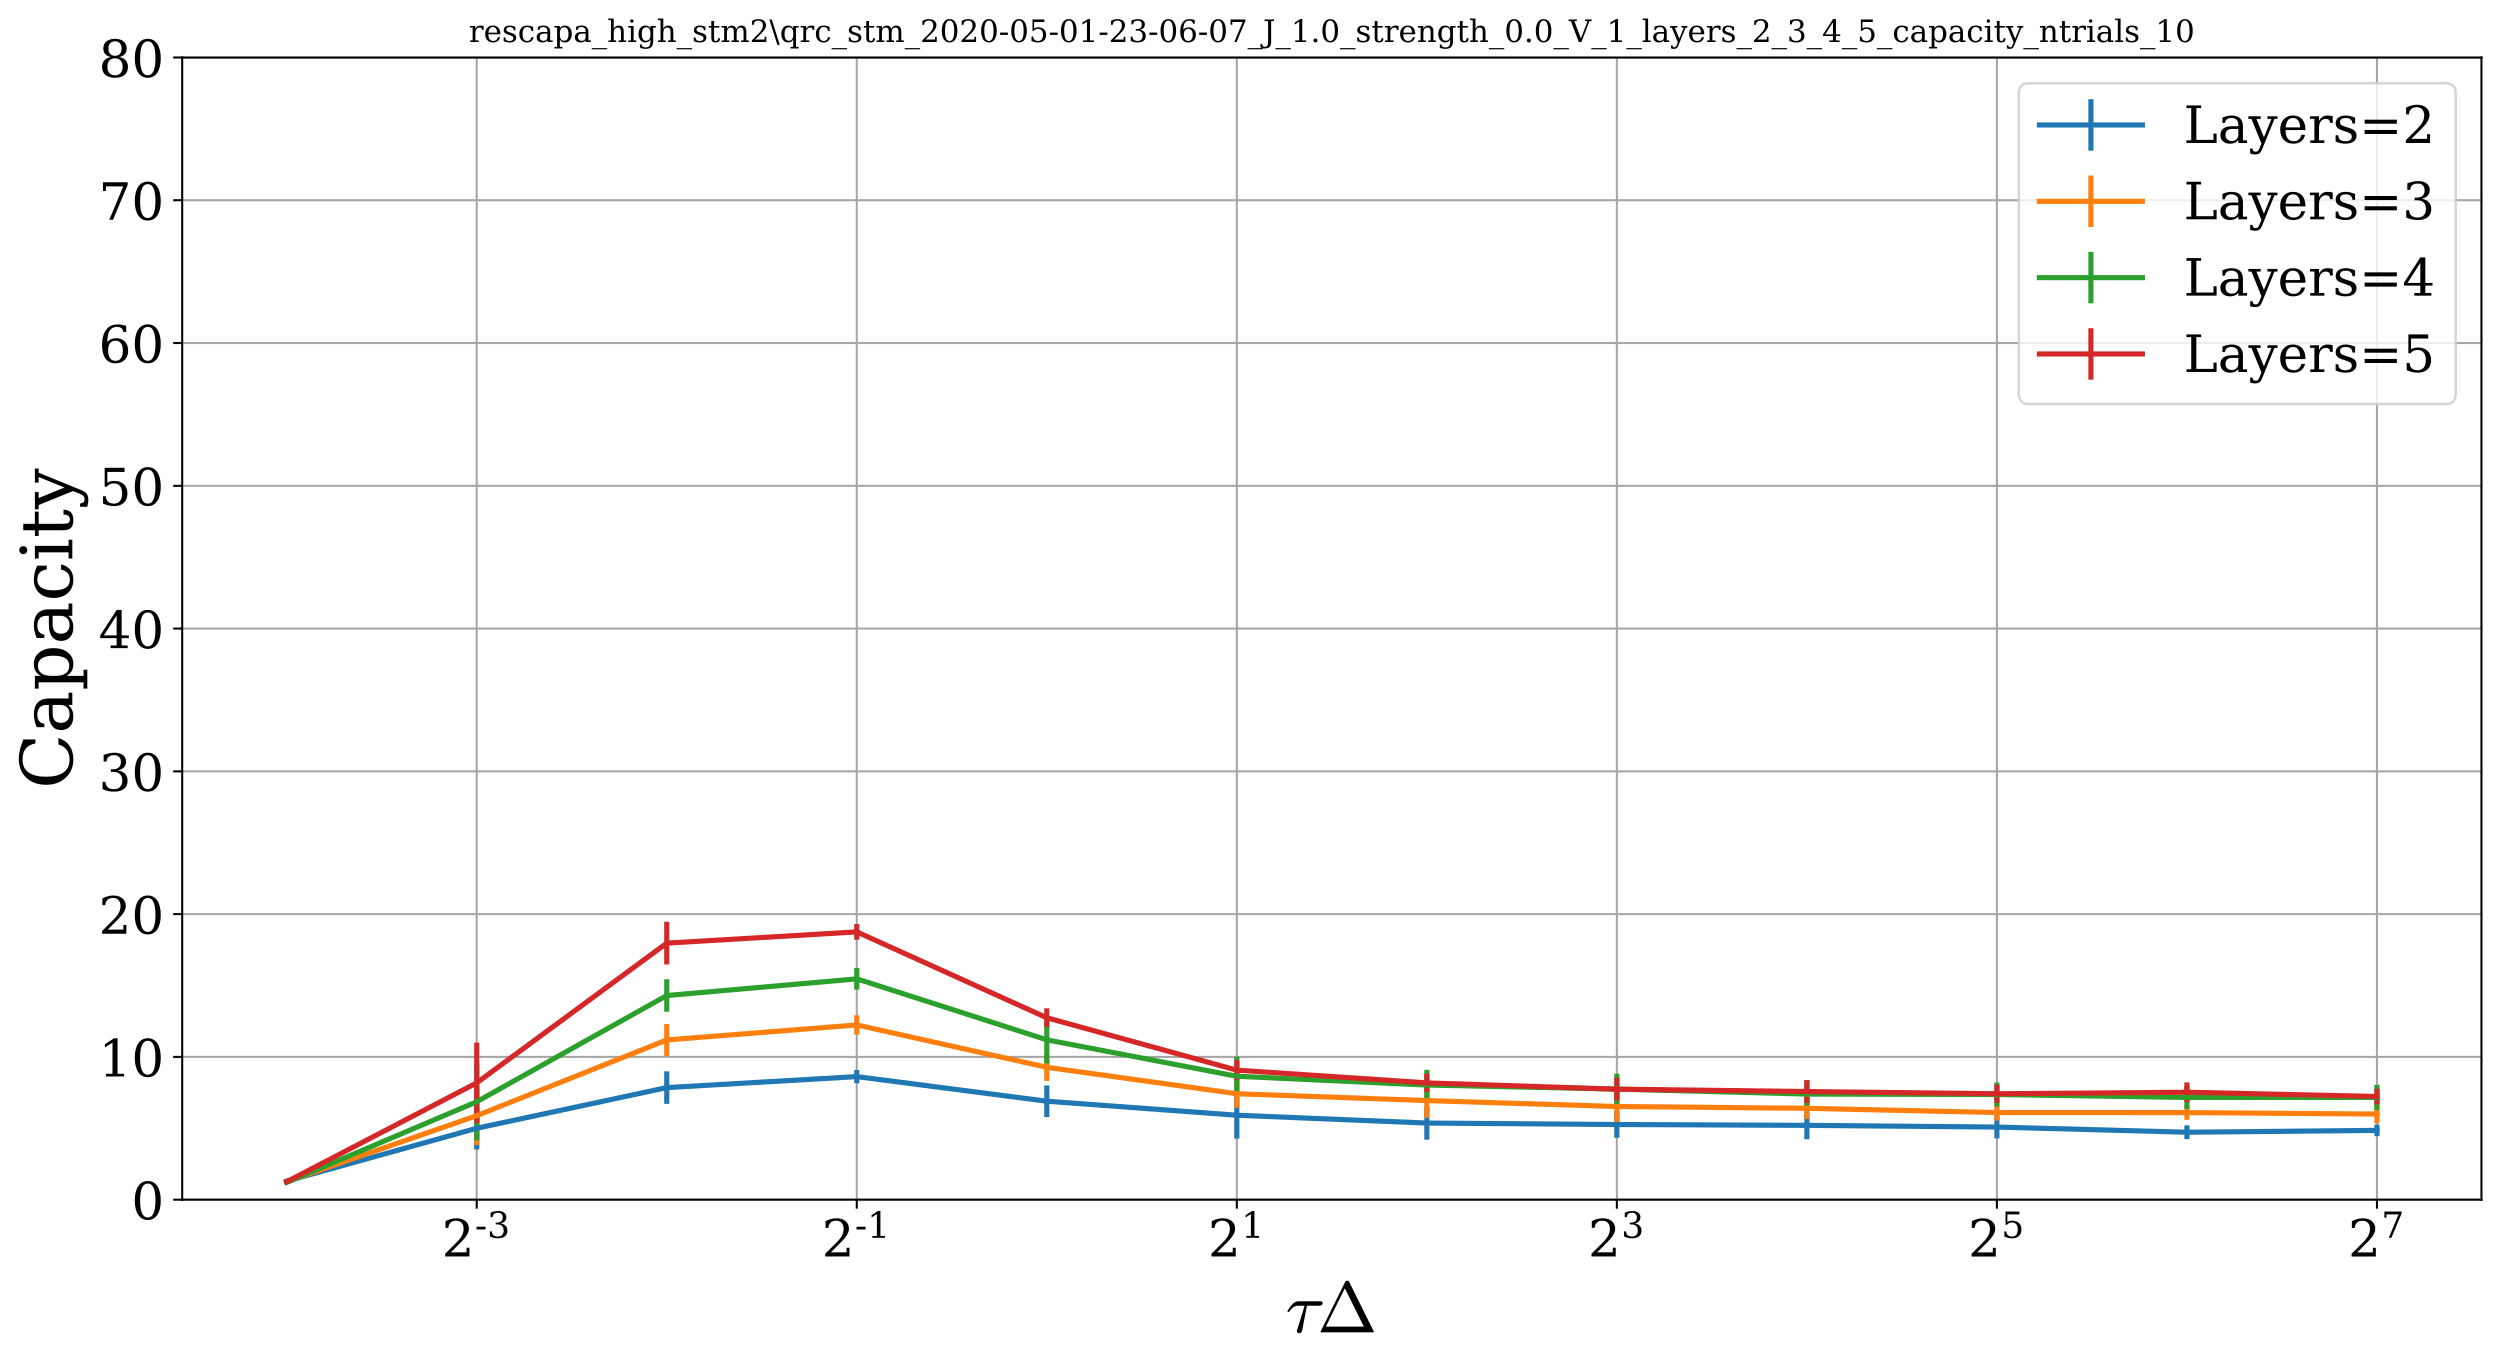 <?xml version="1.0" encoding="utf-8" standalone="no"?>
<!DOCTYPE svg PUBLIC "-//W3C//DTD SVG 1.1//EN"
  "http://www.w3.org/Graphics/SVG/1.1/DTD/svg11.dtd">
<!-- Created with matplotlib (https://matplotlib.org/) -->
<svg height="530.493pt" version="1.1" viewBox="0 0 970.749 530.493" width="970.749pt" xmlns="http://www.w3.org/2000/svg" xmlns:xlink="http://www.w3.org/1999/xlink">
 <defs>
  <style type="text/css">
*{stroke-linecap:butt;stroke-linejoin:round;}
  </style>
 </defs>
 <g id="figure_1">
  <g id="patch_1">
   <path d="M 0 530.493 
L 970.749 530.493 
L 970.749 0 
L 0 0 
z
" style="fill:#ffffff;"/>
  </g>
  <g id="axes_1">
   <g id="patch_2">
    <path d="M 70.749 465.838 
L 963.549 465.838 
L 963.549 22.318 
L 70.749 22.318 
z
" style="fill:#ffffff;"/>
   </g>
   <g id="matplotlib.axis_1">
    <g id="xtick_1">
     <g id="line2d_1">
      <path clip-path="url(#pd65efd754c)" d="M 185.116 465.838 
L 185.116 22.318 
" style="fill:none;stroke:#a6a6a6;stroke-linecap:square;stroke-width:0.8;"/>
     </g>
     <g id="line2d_2">
      <defs>
       <path d="M 0 0 
L 0 3.5 
" id="m26620a36d8" style="stroke:#000000;stroke-width:0.8;"/>
      </defs>
      <g>
       <use style="stroke:#000000;stroke-width:0.8;" x="185.116" xlink:href="#m26620a36d8" y="465.838"/>
      </g>
     </g>
     <g id="text_1">
      <!-- $\mathdefault{2^{-3}}$ -->
      <defs>
       <path d="M 12.797 55.516 
L 7.328 55.516 
L 7.328 68.5 
Q 12.547 71.297 17.844 72.75 
Q 23.141 74.219 28.219 74.219 
Q 39.594 74.219 46.188 68.703 
Q 52.781 63.188 52.781 53.719 
Q 52.781 43.016 37.844 28.125 
Q 36.672 27 36.078 26.422 
L 17.672 8.016 
L 48.094 8.016 
L 48.094 17 
L 53.812 17 
L 53.812 0 
L 6.781 0 
L 6.781 5.328 
L 28.906 27.391 
Q 36.234 34.719 39.359 40.844 
Q 42.484 46.969 42.484 53.719 
Q 42.484 61.078 38.641 65.234 
Q 34.812 69.391 28.078 69.391 
Q 21.094 69.391 17.281 65.922 
Q 13.484 62.453 12.797 55.516 
z
" id="DejaVuSerif-50"/>
       <path d="M 4.391 30.609 
L 29.391 30.609 
L 29.391 23 
L 4.391 23 
z
" id="DejaVuSerif-45"/>
       <path d="M 9.719 69.828 
Q 15.438 71.969 20.672 73.094 
Q 25.922 74.219 30.516 74.219 
Q 41.219 74.219 47.219 69.594 
Q 53.219 64.984 53.219 56.781 
Q 53.219 50.203 49.062 45.781 
Q 44.922 41.359 37.312 39.797 
Q 46.297 38.531 51.25 33.281 
Q 56.203 28.031 56.203 19.672 
Q 56.203 9.469 49.344 4.016 
Q 42.484 -1.422 29.594 -1.422 
Q 23.875 -1.422 18.422 -0.188 
Q 12.984 1.031 7.625 3.516 
L 7.625 17.672 
L 13.094 17.672 
Q 13.578 10.641 17.828 7.031 
Q 22.078 3.422 29.781 3.422 
Q 37.25 3.422 41.578 7.734 
Q 45.906 12.062 45.906 19.578 
Q 45.906 28.172 41.453 32.594 
Q 37.016 37.016 28.422 37.016 
L 23.781 37.016 
L 23.781 42 
L 26.219 42 
Q 34.766 42 39.031 45.531 
Q 43.312 49.078 43.312 56.203 
Q 43.312 62.594 39.797 65.984 
Q 36.281 69.391 29.688 69.391 
Q 23.094 69.391 19.453 66.266 
Q 15.828 63.141 15.188 56.984 
L 9.719 56.984 
z
" id="DejaVuSerif-51"/>
      </defs>
      <g transform="translate(171.516 488.035)scale(0.2 -0.2)">
       <use transform="translate(0 0.713)" xlink:href="#DejaVuSerif-50"/>
       <use transform="translate(64.531 37.047)scale(0.7)" xlink:href="#DejaVuSerif-45"/>
       <use transform="translate(88.184 37.047)scale(0.7)" xlink:href="#DejaVuSerif-51"/>
      </g>
     </g>
    </g>
    <g id="xtick_2">
     <g id="line2d_3">
      <path clip-path="url(#pd65efd754c)" d="M 332.686 465.838 
L 332.686 22.318 
" style="fill:none;stroke:#a6a6a6;stroke-linecap:square;stroke-width:0.8;"/>
     </g>
     <g id="line2d_4">
      <g>
       <use style="stroke:#000000;stroke-width:0.8;" x="332.686" xlink:href="#m26620a36d8" y="465.838"/>
      </g>
     </g>
     <g id="text_2">
      <!-- $\mathdefault{2^{-1}}$ -->
      <defs>
       <path d="M 14.203 0 
L 14.203 5.172 
L 26.906 5.172 
L 26.906 65.828 
L 12.203 56.297 
L 12.203 62.703 
L 29.984 74.219 
L 36.719 74.219 
L 36.719 5.172 
L 49.422 5.172 
L 49.422 0 
z
" id="DejaVuSerif-49"/>
      </defs>
      <g transform="translate(319.086 488.035)scale(0.2 -0.2)">
       <use transform="translate(0 0.713)" xlink:href="#DejaVuSerif-50"/>
       <use transform="translate(64.531 37.047)scale(0.7)" xlink:href="#DejaVuSerif-45"/>
       <use transform="translate(88.184 37.047)scale(0.7)" xlink:href="#DejaVuSerif-49"/>
      </g>
     </g>
    </g>
    <g id="xtick_3">
     <g id="line2d_5">
      <path clip-path="url(#pd65efd754c)" d="M 480.256 465.838 
L 480.256 22.318 
" style="fill:none;stroke:#a6a6a6;stroke-linecap:square;stroke-width:0.8;"/>
     </g>
     <g id="line2d_6">
      <g>
       <use style="stroke:#000000;stroke-width:0.8;" x="480.256" xlink:href="#m26620a36d8" y="465.838"/>
      </g>
     </g>
     <g id="text_3">
      <!-- $\mathdefault{2^{1}}$ -->
      <g transform="translate(469.056 488.035)scale(0.2 -0.2)">
       <use transform="translate(0 0.713)" xlink:href="#DejaVuSerif-50"/>
       <use transform="translate(64.531 37.047)scale(0.7)" xlink:href="#DejaVuSerif-49"/>
      </g>
     </g>
    </g>
    <g id="xtick_4">
     <g id="line2d_7">
      <path clip-path="url(#pd65efd754c)" d="M 627.826 465.838 
L 627.826 22.318 
" style="fill:none;stroke:#a6a6a6;stroke-linecap:square;stroke-width:0.8;"/>
     </g>
     <g id="line2d_8">
      <g>
       <use style="stroke:#000000;stroke-width:0.8;" x="627.826" xlink:href="#m26620a36d8" y="465.838"/>
      </g>
     </g>
     <g id="text_4">
      <!-- $\mathdefault{2^{3}}$ -->
      <g transform="translate(616.626 488.035)scale(0.2 -0.2)">
       <use transform="translate(0 0.713)" xlink:href="#DejaVuSerif-50"/>
       <use transform="translate(64.531 37.047)scale(0.7)" xlink:href="#DejaVuSerif-51"/>
      </g>
     </g>
    </g>
    <g id="xtick_5">
     <g id="line2d_9">
      <path clip-path="url(#pd65efd754c)" d="M 775.397 465.838 
L 775.397 22.318 
" style="fill:none;stroke:#a6a6a6;stroke-linecap:square;stroke-width:0.8;"/>
     </g>
     <g id="line2d_10">
      <g>
       <use style="stroke:#000000;stroke-width:0.8;" x="775.397" xlink:href="#m26620a36d8" y="465.838"/>
      </g>
     </g>
     <g id="text_5">
      <!-- $\mathdefault{2^{5}}$ -->
      <defs>
       <path d="M 50.297 72.906 
L 50.297 64.891 
L 16.891 64.891 
L 16.891 44 
Q 19.438 45.75 22.828 46.625 
Q 26.219 47.516 30.422 47.516 
Q 42.234 47.516 49.062 40.969 
Q 55.906 34.422 55.906 23.094 
Q 55.906 11.531 49 5.047 
Q 42.094 -1.422 29.594 -1.422 
Q 24.562 -1.422 19.281 -0.188 
Q 14.016 1.031 8.5 3.516 
L 8.5 17.672 
L 14.016 17.672 
Q 14.453 10.75 18.422 7.078 
Q 22.406 3.422 29.594 3.422 
Q 37.312 3.422 41.453 8.5 
Q 45.609 13.578 45.609 23.094 
Q 45.609 32.562 41.484 37.609 
Q 37.359 42.672 29.594 42.672 
Q 25.203 42.672 21.844 41.109 
Q 18.5 39.547 15.922 36.281 
L 11.719 36.281 
L 11.719 72.906 
z
" id="DejaVuSerif-53"/>
      </defs>
      <g transform="translate(764.197 488.035)scale(0.2 -0.2)">
       <use transform="translate(0 0.631)" xlink:href="#DejaVuSerif-50"/>
       <use transform="translate(64.531 36.966)scale(0.7)" xlink:href="#DejaVuSerif-53"/>
      </g>
     </g>
    </g>
    <g id="xtick_6">
     <g id="line2d_11">
      <path clip-path="url(#pd65efd754c)" d="M 922.967 465.838 
L 922.967 22.318 
" style="fill:none;stroke:#a6a6a6;stroke-linecap:square;stroke-width:0.8;"/>
     </g>
     <g id="line2d_12">
      <g>
       <use style="stroke:#000000;stroke-width:0.8;" x="922.967" xlink:href="#m26620a36d8" y="465.838"/>
      </g>
     </g>
     <g id="text_6">
      <!-- $\mathdefault{2^{7}}$ -->
      <defs>
       <path d="M 56.391 67.922 
L 27.875 0 
L 20.609 0 
L 47.797 64.891 
L 14.109 64.891 
L 14.109 55.906 
L 8.406 55.906 
L 8.406 72.906 
L 56.391 72.906 
z
" id="DejaVuSerif-55"/>
      </defs>
      <g transform="translate(911.767 488.035)scale(0.2 -0.2)">
       <use transform="translate(0 0.631)" xlink:href="#DejaVuSerif-50"/>
       <use transform="translate(64.531 36.966)scale(0.7)" xlink:href="#DejaVuSerif-55"/>
      </g>
     </g>
    </g>
    <g id="text_7">
     <!-- $\tau\Delta$ -->
     <defs>
      <path d="M 15.578 1.516 
Q 15.578 2.203 15.719 2.594 
L 26.219 36.922 
L 17.188 36.922 
Q 13.531 36.922 10.344 34.625 
Q 7.172 32.328 5.078 28.812 
Q 4.891 28.422 4.5 28.422 
L 3.328 28.422 
Q 2.391 28.422 2.391 29.391 
Q 2.391 29.594 2.594 29.984 
Q 5.859 35.547 9.594 39.328 
Q 13.328 43.109 18.016 43.109 
L 48.688 43.109 
Q 49.75 43.109 50.484 42.375 
Q 51.219 41.656 51.219 40.578 
Q 51.219 39.109 50.172 38.016 
Q 49.125 36.922 47.609 36.922 
L 29.5 36.922 
L 22.797 2.391 
Q 22.406 0.781 21.328 -0.266 
Q 20.266 -1.312 18.609 -1.312 
Q 17.328 -1.312 16.453 -0.5 
Q 15.578 0.297 15.578 1.516 
z
" id="Cmmi10-191"/>
      <path d="M 5.422 0 
Q 4.594 0 4.594 0.781 
Q 4.641 0.875 4.656 0.922 
Q 4.688 0.984 4.688 1.125 
L 39.109 70.516 
Q 39.547 71.578 40.922 71.578 
L 42.281 71.578 
Q 43.656 71.578 44.094 70.516 
L 78.516 1.125 
Q 78.562 1.031 78.578 0.953 
Q 78.609 0.875 78.609 0.781 
Q 78.609 0 77.781 0 
z
M 12.016 8.016 
L 64.703 8.016 
L 38.375 61.078 
z
" id="Cmr10-162"/>
     </defs>
     <g transform="translate(499.229 517.47)scale(0.28 -0.28)">
      <use transform="translate(0 0.422)" xlink:href="#Cmmi10-191"/>
      <use transform="translate(43.701 0.422)" xlink:href="#Cmr10-162"/>
     </g>
    </g>
   </g>
   <g id="matplotlib.axis_2">
    <g id="ytick_1">
     <g id="line2d_13">
      <path clip-path="url(#pd65efd754c)" d="M 70.749 465.838 
L 963.549 465.838 
" style="fill:none;stroke:#a6a6a6;stroke-linecap:square;stroke-width:0.8;"/>
     </g>
     <g id="line2d_14">
      <defs>
       <path d="M 0 0 
L -3.5 0 
" id="m15c4284000" style="stroke:#000000;stroke-width:0.8;"/>
      </defs>
      <g>
       <use style="stroke:#000000;stroke-width:0.8;" x="70.749" xlink:href="#m15c4284000" y="465.838"/>
      </g>
     </g>
     <g id="text_8">
      <!-- 0 -->
      <defs>
       <path d="M 31.781 3.422 
Q 39.266 3.422 42.969 11.625 
Q 46.688 19.828 46.688 36.375 
Q 46.688 52.984 42.969 61.188 
Q 39.266 69.391 31.781 69.391 
Q 24.312 69.391 20.594 61.188 
Q 16.891 52.984 16.891 36.375 
Q 16.891 19.828 20.594 11.625 
Q 24.312 3.422 31.781 3.422 
z
M 31.781 -1.422 
Q 19.922 -1.422 13.25 8.531 
Q 6.594 18.5 6.594 36.375 
Q 6.594 54.297 13.25 64.25 
Q 19.922 74.219 31.781 74.219 
Q 43.703 74.219 50.344 64.25 
Q 56.984 54.297 56.984 36.375 
Q 56.984 18.5 50.344 8.531 
Q 43.703 -1.422 31.781 -1.422 
z
" id="DejaVuSerif-48"/>
      </defs>
      <g transform="translate(51.024 473.437)scale(0.2 -0.2)">
       <use xlink:href="#DejaVuSerif-48"/>
      </g>
     </g>
    </g>
    <g id="ytick_2">
     <g id="line2d_15">
      <path clip-path="url(#pd65efd754c)" d="M 70.749 410.398 
L 963.549 410.398 
" style="fill:none;stroke:#a6a6a6;stroke-linecap:square;stroke-width:0.8;"/>
     </g>
     <g id="line2d_16">
      <g>
       <use style="stroke:#000000;stroke-width:0.8;" x="70.749" xlink:href="#m15c4284000" y="410.398"/>
      </g>
     </g>
     <g id="text_9">
      <!-- 10 -->
      <g transform="translate(38.299 417.997)scale(0.2 -0.2)">
       <use xlink:href="#DejaVuSerif-49"/>
       <use x="63.623" xlink:href="#DejaVuSerif-48"/>
      </g>
     </g>
    </g>
    <g id="ytick_3">
     <g id="line2d_17">
      <path clip-path="url(#pd65efd754c)" d="M 70.749 354.958 
L 963.549 354.958 
" style="fill:none;stroke:#a6a6a6;stroke-linecap:square;stroke-width:0.8;"/>
     </g>
     <g id="line2d_18">
      <g>
       <use style="stroke:#000000;stroke-width:0.8;" x="70.749" xlink:href="#m15c4284000" y="354.958"/>
      </g>
     </g>
     <g id="text_10">
      <!-- 20 -->
      <g transform="translate(38.299 362.557)scale(0.2 -0.2)">
       <use xlink:href="#DejaVuSerif-50"/>
       <use x="63.623" xlink:href="#DejaVuSerif-48"/>
      </g>
     </g>
    </g>
    <g id="ytick_4">
     <g id="line2d_19">
      <path clip-path="url(#pd65efd754c)" d="M 70.749 299.518 
L 963.549 299.518 
" style="fill:none;stroke:#a6a6a6;stroke-linecap:square;stroke-width:0.8;"/>
     </g>
     <g id="line2d_20">
      <g>
       <use style="stroke:#000000;stroke-width:0.8;" x="70.749" xlink:href="#m15c4284000" y="299.518"/>
      </g>
     </g>
     <g id="text_11">
      <!-- 30 -->
      <g transform="translate(38.299 307.117)scale(0.2 -0.2)">
       <use xlink:href="#DejaVuSerif-51"/>
       <use x="63.623" xlink:href="#DejaVuSerif-48"/>
      </g>
     </g>
    </g>
    <g id="ytick_5">
     <g id="line2d_21">
      <path clip-path="url(#pd65efd754c)" d="M 70.749 244.078 
L 963.549 244.078 
" style="fill:none;stroke:#a6a6a6;stroke-linecap:square;stroke-width:0.8;"/>
     </g>
     <g id="line2d_22">
      <g>
       <use style="stroke:#000000;stroke-width:0.8;" x="70.749" xlink:href="#m15c4284000" y="244.078"/>
      </g>
     </g>
     <g id="text_12">
      <!-- 40 -->
      <defs>
       <path d="M 34.906 24.703 
L 34.906 63.484 
L 10.016 24.703 
z
M 56.391 0 
L 23.188 0 
L 23.188 5.172 
L 34.906 5.172 
L 34.906 19.484 
L 3.078 19.484 
L 3.078 24.812 
L 35.016 74.219 
L 44.672 74.219 
L 44.672 24.703 
L 58.594 24.703 
L 58.594 19.484 
L 44.672 19.484 
L 44.672 5.172 
L 56.391 5.172 
z
" id="DejaVuSerif-52"/>
      </defs>
      <g transform="translate(38.299 251.677)scale(0.2 -0.2)">
       <use xlink:href="#DejaVuSerif-52"/>
       <use x="63.623" xlink:href="#DejaVuSerif-48"/>
      </g>
     </g>
    </g>
    <g id="ytick_6">
     <g id="line2d_23">
      <path clip-path="url(#pd65efd754c)" d="M 70.749 188.638 
L 963.549 188.638 
" style="fill:none;stroke:#a6a6a6;stroke-linecap:square;stroke-width:0.8;"/>
     </g>
     <g id="line2d_24">
      <g>
       <use style="stroke:#000000;stroke-width:0.8;" x="70.749" xlink:href="#m15c4284000" y="188.638"/>
      </g>
     </g>
     <g id="text_13">
      <!-- 50 -->
      <g transform="translate(38.299 196.237)scale(0.2 -0.2)">
       <use xlink:href="#DejaVuSerif-53"/>
       <use x="63.623" xlink:href="#DejaVuSerif-48"/>
      </g>
     </g>
    </g>
    <g id="ytick_7">
     <g id="line2d_25">
      <path clip-path="url(#pd65efd754c)" d="M 70.749 133.198 
L 963.549 133.198 
" style="fill:none;stroke:#a6a6a6;stroke-linecap:square;stroke-width:0.8;"/>
     </g>
     <g id="line2d_26">
      <g>
       <use style="stroke:#000000;stroke-width:0.8;" x="70.749" xlink:href="#m15c4284000" y="133.198"/>
      </g>
     </g>
     <g id="text_14">
      <!-- 60 -->
      <defs>
       <path d="M 32.719 3.422 
Q 39.594 3.422 43.297 8.469 
Q 47.016 13.531 47.016 23 
Q 47.016 32.469 43.297 37.516 
Q 39.594 42.578 32.719 42.578 
Q 25.734 42.578 22.062 37.688 
Q 18.406 32.812 18.406 23.578 
Q 18.406 13.875 22.109 8.641 
Q 25.828 3.422 32.719 3.422 
z
M 16.797 40.141 
Q 20.125 43.797 24.312 45.594 
Q 28.516 47.406 33.797 47.406 
Q 44.672 47.406 51 40.859 
Q 57.328 34.328 57.328 23 
Q 57.328 11.922 50.516 5.25 
Q 43.703 -1.422 32.328 -1.422 
Q 19.969 -1.422 13.328 7.781 
Q 6.688 17 6.688 34.078 
Q 6.688 53.219 14.547 63.719 
Q 22.406 74.219 36.719 74.219 
Q 40.578 74.219 44.828 73.484 
Q 49.078 72.75 53.516 71.297 
L 53.516 59.281 
L 48 59.281 
Q 47.406 64.203 44.234 66.797 
Q 41.062 69.391 35.688 69.391 
Q 26.219 69.391 21.578 62.203 
Q 16.938 55.031 16.797 40.141 
z
" id="DejaVuSerif-54"/>
      </defs>
      <g transform="translate(38.299 140.797)scale(0.2 -0.2)">
       <use xlink:href="#DejaVuSerif-54"/>
       <use x="63.623" xlink:href="#DejaVuSerif-48"/>
      </g>
     </g>
    </g>
    <g id="ytick_8">
     <g id="line2d_27">
      <path clip-path="url(#pd65efd754c)" d="M 70.749 77.758 
L 963.549 77.758 
" style="fill:none;stroke:#a6a6a6;stroke-linecap:square;stroke-width:0.8;"/>
     </g>
     <g id="line2d_28">
      <g>
       <use style="stroke:#000000;stroke-width:0.8;" x="70.749" xlink:href="#m15c4284000" y="77.758"/>
      </g>
     </g>
     <g id="text_15">
      <!-- 70 -->
      <g transform="translate(38.299 85.357)scale(0.2 -0.2)">
       <use xlink:href="#DejaVuSerif-55"/>
       <use x="63.623" xlink:href="#DejaVuSerif-48"/>
      </g>
     </g>
    </g>
    <g id="ytick_9">
     <g id="line2d_29">
      <path clip-path="url(#pd65efd754c)" d="M 70.749 22.318 
L 963.549 22.318 
" style="fill:none;stroke:#a6a6a6;stroke-linecap:square;stroke-width:0.8;"/>
     </g>
     <g id="line2d_30">
      <g>
       <use style="stroke:#000000;stroke-width:0.8;" x="70.749" xlink:href="#m15c4284000" y="22.318"/>
      </g>
     </g>
     <g id="text_16">
      <!-- 80 -->
      <defs>
       <path d="M 46.578 19.922 
Q 46.578 27.734 42.688 32.047 
Q 38.812 36.375 31.781 36.375 
Q 24.75 36.375 20.875 32.047 
Q 17 27.734 17 19.922 
Q 17 12.062 20.875 7.734 
Q 24.75 3.422 31.781 3.422 
Q 38.812 3.422 42.688 7.734 
Q 46.578 12.062 46.578 19.922 
z
M 44.578 55.328 
Q 44.578 61.969 41.203 65.672 
Q 37.844 69.391 31.781 69.391 
Q 25.781 69.391 22.391 65.672 
Q 19 61.969 19 55.328 
Q 19 48.641 22.391 44.922 
Q 25.781 41.219 31.781 41.219 
Q 37.844 41.219 41.203 44.922 
Q 44.578 48.641 44.578 55.328 
z
M 39.312 38.812 
Q 47.609 37.703 52.25 32.688 
Q 56.891 27.688 56.891 19.922 
Q 56.891 9.672 50.391 4.125 
Q 43.891 -1.422 31.781 -1.422 
Q 19.734 -1.422 13.203 4.125 
Q 6.688 9.672 6.688 19.922 
Q 6.688 27.688 11.328 32.688 
Q 15.969 37.703 24.312 38.812 
Q 16.938 40.141 13 44.406 
Q 9.078 48.688 9.078 55.328 
Q 9.078 64.109 15.125 69.156 
Q 21.188 74.219 31.781 74.219 
Q 42.391 74.219 48.438 69.156 
Q 54.5 64.109 54.5 55.328 
Q 54.5 48.688 50.562 44.406 
Q 46.625 40.141 39.312 38.812 
z
" id="DejaVuSerif-56"/>
      </defs>
      <g transform="translate(38.299 29.917)scale(0.2 -0.2)">
       <use xlink:href="#DejaVuSerif-56"/>
       <use x="63.623" xlink:href="#DejaVuSerif-48"/>
      </g>
     </g>
    </g>
    <g id="text_17">
     <!-- Capacity -->
     <defs>
      <path d="M 70.516 19.281 
Q 67.281 9.078 59.688 3.828 
Q 52.094 -1.422 40.484 -1.422 
Q 33.344 -1.422 27.234 1.016 
Q 21.141 3.469 16.406 8.203 
Q 10.938 13.672 8.266 20.625 
Q 5.609 27.594 5.609 36.375 
Q 5.609 53.375 15.422 63.797 
Q 25.25 74.219 41.312 74.219 
Q 47.266 74.219 54 72.656 
Q 60.75 71.094 68.5 67.922 
L 68.5 51.125 
L 62.984 51.125 
Q 61.188 60.297 55.734 64.641 
Q 50.297 69 40.484 69 
Q 28.812 69 22.797 60.719 
Q 16.797 52.438 16.797 36.375 
Q 16.797 20.359 22.797 12.078 
Q 28.812 3.812 40.484 3.812 
Q 48.641 3.812 53.906 7.688 
Q 59.188 11.578 61.531 19.281 
z
" id="DejaVuSerif-67"/>
      <path d="M 39.797 16.312 
L 39.797 27.297 
L 28.219 27.297 
Q 21.531 27.297 18.25 24.406 
Q 14.984 21.531 14.984 15.578 
Q 14.984 10.156 18.297 6.984 
Q 21.625 3.812 27.297 3.812 
Q 32.906 3.812 36.344 7.281 
Q 39.797 10.75 39.797 16.312 
z
M 48.781 32.422 
L 48.781 5.172 
L 56.781 5.172 
L 56.781 0 
L 39.797 0 
L 39.797 5.609 
Q 36.812 2 32.906 0.281 
Q 29 -1.422 23.781 -1.422 
Q 15.141 -1.422 10.062 3.172 
Q 4.984 7.766 4.984 15.578 
Q 4.984 23.641 10.797 28.078 
Q 16.609 32.516 27.203 32.516 
L 39.797 32.516 
L 39.797 36.078 
Q 39.797 42 36.203 45.234 
Q 32.625 48.484 26.125 48.484 
Q 20.75 48.484 17.578 46.047 
Q 14.406 43.609 13.625 38.812 
L 8.984 38.812 
L 8.984 49.312 
Q 13.672 51.312 18.094 52.312 
Q 22.516 53.328 26.703 53.328 
Q 37.5 53.328 43.141 47.969 
Q 48.781 42.625 48.781 32.422 
z
" id="DejaVuSerif-97"/>
      <path d="M 20.516 28.516 
L 20.516 23.391 
Q 20.516 14.016 24.094 9.109 
Q 27.688 4.203 34.516 4.203 
Q 41.406 4.203 44.938 9.719 
Q 48.484 15.234 48.484 25.984 
Q 48.484 36.766 44.938 42.234 
Q 41.406 47.703 34.516 47.703 
Q 27.688 47.703 24.094 42.766 
Q 20.516 37.844 20.516 28.516 
z
M 11.531 46.688 
L 2.875 46.688 
L 2.875 51.906 
L 20.516 51.906 
L 20.516 43.797 
Q 23.141 48.688 27.219 51 
Q 31.297 53.328 37.312 53.328 
Q 46.875 53.328 52.922 45.75 
Q 58.984 38.188 58.984 25.984 
Q 58.984 13.766 52.922 6.172 
Q 46.875 -1.422 37.312 -1.422 
Q 31.297 -1.422 27.219 0.891 
Q 23.141 3.219 20.516 8.109 
L 20.516 -15.578 
L 29 -15.578 
L 29 -20.797 
L 2.875 -20.797 
L 2.875 -15.578 
L 11.531 -15.578 
z
" id="DejaVuSerif-112"/>
      <path d="M 51.422 15.578 
Q 49.516 7.281 44.094 2.922 
Q 38.672 -1.422 30.078 -1.422 
Q 18.75 -1.422 11.859 6.078 
Q 4.984 13.578 4.984 25.984 
Q 4.984 38.422 11.859 45.875 
Q 18.75 53.328 30.078 53.328 
Q 35.016 53.328 39.891 52.172 
Q 44.781 51.031 49.703 48.688 
L 49.703 35.406 
L 44.484 35.406 
Q 43.453 42.234 40.016 45.359 
Q 36.578 48.484 30.172 48.484 
Q 22.906 48.484 19.188 42.844 
Q 15.484 37.203 15.484 25.984 
Q 15.484 14.75 19.172 9.078 
Q 22.859 3.422 30.172 3.422 
Q 35.984 3.422 39.453 6.438 
Q 42.922 9.469 44.188 15.578 
z
" id="DejaVuSerif-99"/>
      <path d="M 9.719 68.016 
Q 9.719 70.266 11.344 71.922 
Q 12.984 73.578 15.281 73.578 
Q 17.531 73.578 19.156 71.922 
Q 20.797 70.266 20.797 68.016 
Q 20.797 65.719 19.188 64.109 
Q 17.578 62.5 15.281 62.5 
Q 12.984 62.5 11.344 64.109 
Q 9.719 65.719 9.719 68.016 
z
M 21.188 5.172 
L 29.688 5.172 
L 29.688 0 
L 3.609 0 
L 3.609 5.172 
L 12.203 5.172 
L 12.203 46.688 
L 3.609 46.688 
L 3.609 51.906 
L 21.188 51.906 
z
" id="DejaVuSerif-105"/>
      <path d="M 10.797 46.688 
L 2.875 46.688 
L 2.875 51.906 
L 10.797 51.906 
L 10.797 68.016 
L 19.828 68.016 
L 19.828 51.906 
L 36.719 51.906 
L 36.719 46.688 
L 19.828 46.688 
L 19.828 13.719 
Q 19.828 7.125 21.094 5.266 
Q 22.359 3.422 25.781 3.422 
Q 29.297 3.422 30.906 5.484 
Q 32.516 7.562 32.625 12.203 
L 39.406 12.203 
Q 39.016 5.125 35.547 1.844 
Q 32.078 -1.422 25 -1.422 
Q 17.234 -1.422 14.016 2.016 
Q 10.797 5.469 10.797 13.719 
z
" id="DejaVuSerif-116"/>
      <path d="M 21.578 -9.516 
L 25 -0.875 
L 5.609 46.688 
L -0.297 46.688 
L -0.297 51.906 
L 23.578 51.906 
L 23.578 46.688 
L 15.281 46.688 
L 29.891 10.984 
L 44.484 46.688 
L 36.719 46.688 
L 36.719 51.906 
L 56.203 51.906 
L 56.203 46.688 
L 50.391 46.688 
L 26.609 -11.719 
Q 24.172 -17.781 21.188 -20 
Q 18.219 -22.219 12.797 -22.219 
Q 10.5 -22.219 8.078 -21.828 
Q 5.672 -21.438 3.219 -20.703 
L 3.219 -10.797 
L 7.812 -10.797 
Q 8.109 -14.109 9.5 -15.547 
Q 10.891 -17 13.812 -17 
Q 16.5 -17 18.141 -15.5 
Q 19.781 -14.016 21.578 -9.516 
z
" id="DejaVuSerif-121"/>
     </defs>
     <g transform="translate(28.078 306.302)rotate(-90)scale(0.28 -0.28)">
      <use xlink:href="#DejaVuSerif-67"/>
      <use x="76.514" xlink:href="#DejaVuSerif-97"/>
      <use x="136.133" xlink:href="#DejaVuSerif-112"/>
      <use x="200.146" xlink:href="#DejaVuSerif-97"/>
      <use x="259.766" xlink:href="#DejaVuSerif-99"/>
      <use x="315.771" xlink:href="#DejaVuSerif-105"/>
      <use x="347.754" xlink:href="#DejaVuSerif-116"/>
      <use x="387.939" xlink:href="#DejaVuSerif-121"/>
     </g>
    </g>
   </g>
   <g id="LineCollection_1">
    <path clip-path="url(#pd65efd754c)" d="M 111.331 459.474 
L 111.331 457.746 
" style="fill:none;stroke:#1f77b4;stroke-width:2;"/>
    <path clip-path="url(#pd65efd754c)" d="M 185.116 446.339 
L 185.116 429.865 
" style="fill:none;stroke:#1f77b4;stroke-width:2;"/>
    <path clip-path="url(#pd65efd754c)" d="M 258.901 428.632 
L 258.901 415.993 
" style="fill:none;stroke:#1f77b4;stroke-width:2;"/>
    <path clip-path="url(#pd65efd754c)" d="M 332.686 420.604 
L 332.686 415.492 
" style="fill:none;stroke:#1f77b4;stroke-width:2;"/>
    <path clip-path="url(#pd65efd754c)" d="M 406.471 433.769 
L 406.471 421.447 
" style="fill:none;stroke:#1f77b4;stroke-width:2;"/>
    <path clip-path="url(#pd65efd754c)" d="M 480.256 442.151 
L 480.256 423.944 
" style="fill:none;stroke:#1f77b4;stroke-width:2;"/>
    <path clip-path="url(#pd65efd754c)" d="M 554.041 442.536 
L 554.041 429.629 
" style="fill:none;stroke:#1f77b4;stroke-width:2;"/>
    <path clip-path="url(#pd65efd754c)" d="M 627.826 441.813 
L 627.826 431.482 
" style="fill:none;stroke:#1f77b4;stroke-width:2;"/>
    <path clip-path="url(#pd65efd754c)" d="M 701.612 442.38 
L 701.612 431.57 
" style="fill:none;stroke:#1f77b4;stroke-width:2;"/>
    <path clip-path="url(#pd65efd754c)" d="M 775.397 442.032 
L 775.397 433.242 
" style="fill:none;stroke:#1f77b4;stroke-width:2;"/>
    <path clip-path="url(#pd65efd754c)" d="M 849.182 442.333 
L 849.182 436.958 
" style="fill:none;stroke:#1f77b4;stroke-width:2;"/>
    <path clip-path="url(#pd65efd754c)" d="M 922.967 441.191 
L 922.967 436.661 
" style="fill:none;stroke:#1f77b4;stroke-width:2;"/>
   </g>
   <g id="LineCollection_2">
    <path clip-path="url(#pd65efd754c)" d="M 111.331 459.739 
L 111.331 457.897 
" style="fill:none;stroke:#ff7f0e;stroke-width:2;"/>
    <path clip-path="url(#pd65efd754c)" d="M 185.116 444.597 
L 185.116 421.84 
" style="fill:none;stroke:#ff7f0e;stroke-width:2;"/>
    <path clip-path="url(#pd65efd754c)" d="M 258.901 410.034 
L 258.901 397.582 
" style="fill:none;stroke:#ff7f0e;stroke-width:2;"/>
    <path clip-path="url(#pd65efd754c)" d="M 332.686 401.748 
L 332.686 394.22 
" style="fill:none;stroke:#ff7f0e;stroke-width:2;"/>
    <path clip-path="url(#pd65efd754c)" d="M 406.471 419.732 
L 406.471 409.132 
" style="fill:none;stroke:#ff7f0e;stroke-width:2;"/>
    <path clip-path="url(#pd65efd754c)" d="M 480.256 430.165 
L 480.256 419.237 
" style="fill:none;stroke:#ff7f0e;stroke-width:2;"/>
    <path clip-path="url(#pd65efd754c)" d="M 554.041 434.034 
L 554.041 420.686 
" style="fill:none;stroke:#ff7f0e;stroke-width:2;"/>
    <path clip-path="url(#pd65efd754c)" d="M 627.826 435.785 
L 627.826 423.526 
" style="fill:none;stroke:#ff7f0e;stroke-width:2;"/>
    <path clip-path="url(#pd65efd754c)" d="M 701.612 434.546 
L 701.612 426.169 
" style="fill:none;stroke:#ff7f0e;stroke-width:2;"/>
    <path clip-path="url(#pd65efd754c)" d="M 775.397 435.074 
L 775.397 428.929 
" style="fill:none;stroke:#ff7f0e;stroke-width:2;"/>
    <path clip-path="url(#pd65efd754c)" d="M 849.182 434.852 
L 849.182 429.201 
" style="fill:none;stroke:#ff7f0e;stroke-width:2;"/>
    <path clip-path="url(#pd65efd754c)" d="M 922.967 436.179 
L 922.967 429 
" style="fill:none;stroke:#ff7f0e;stroke-width:2;"/>
   </g>
   <g id="LineCollection_3">
    <path clip-path="url(#pd65efd754c)" d="M 111.331 459.345 
L 111.331 458.914 
" style="fill:none;stroke:#2ca02c;stroke-width:2;"/>
    <path clip-path="url(#pd65efd754c)" d="M 185.116 442.832 
L 185.116 412.787 
" style="fill:none;stroke:#2ca02c;stroke-width:2;"/>
    <path clip-path="url(#pd65efd754c)" d="M 258.901 392.864 
L 258.901 380.252 
" style="fill:none;stroke:#2ca02c;stroke-width:2;"/>
    <path clip-path="url(#pd65efd754c)" d="M 332.686 384.29 
L 332.686 375.881 
" style="fill:none;stroke:#2ca02c;stroke-width:2;"/>
    <path clip-path="url(#pd65efd754c)" d="M 406.471 412.962 
L 406.471 394.583 
" style="fill:none;stroke:#2ca02c;stroke-width:2;"/>
    <path clip-path="url(#pd65efd754c)" d="M 480.256 425.51 
L 480.256 410.333 
" style="fill:none;stroke:#2ca02c;stroke-width:2;"/>
    <path clip-path="url(#pd65efd754c)" d="M 554.041 427.219 
L 554.041 415.429 
" style="fill:none;stroke:#2ca02c;stroke-width:2;"/>
    <path clip-path="url(#pd65efd754c)" d="M 627.826 428.89 
L 627.826 416.905 
" style="fill:none;stroke:#2ca02c;stroke-width:2;"/>
    <path clip-path="url(#pd65efd754c)" d="M 701.612 430.137 
L 701.612 419.517 
" style="fill:none;stroke:#2ca02c;stroke-width:2;"/>
    <path clip-path="url(#pd65efd754c)" d="M 775.397 429.672 
L 775.397 420.338 
" style="fill:none;stroke:#2ca02c;stroke-width:2;"/>
    <path clip-path="url(#pd65efd754c)" d="M 849.182 430.572 
L 849.182 421.709 
" style="fill:none;stroke:#2ca02c;stroke-width:2;"/>
    <path clip-path="url(#pd65efd754c)" d="M 922.967 431.068 
L 922.967 421.212 
" style="fill:none;stroke:#2ca02c;stroke-width:2;"/>
   </g>
   <g id="LineCollection_4">
    <path clip-path="url(#pd65efd754c)" d="M 111.331 459.263 
L 111.331 458.464 
" style="fill:none;stroke:#d62728;stroke-width:2;"/>
    <path clip-path="url(#pd65efd754c)" d="M 185.116 436.088 
L 185.116 404.848 
" style="fill:none;stroke:#d62728;stroke-width:2;"/>
    <path clip-path="url(#pd65efd754c)" d="M 258.901 374.491 
L 258.901 357.934 
" style="fill:none;stroke:#d62728;stroke-width:2;"/>
    <path clip-path="url(#pd65efd754c)" d="M 332.686 364.891 
L 332.686 358.807 
" style="fill:none;stroke:#d62728;stroke-width:2;"/>
    <path clip-path="url(#pd65efd754c)" d="M 406.471 398.865 
L 406.471 391.546 
" style="fill:none;stroke:#d62728;stroke-width:2;"/>
    <path clip-path="url(#pd65efd754c)" d="M 480.256 419.45 
L 480.256 411.647 
" style="fill:none;stroke:#d62728;stroke-width:2;"/>
    <path clip-path="url(#pd65efd754c)" d="M 554.041 424.08 
L 554.041 416.902 
" style="fill:none;stroke:#d62728;stroke-width:2;"/>
    <path clip-path="url(#pd65efd754c)" d="M 627.826 427.346 
L 627.826 418.511 
" style="fill:none;stroke:#d62728;stroke-width:2;"/>
    <path clip-path="url(#pd65efd754c)" d="M 701.612 428.262 
L 701.612 419.428 
" style="fill:none;stroke:#d62728;stroke-width:2;"/>
    <path clip-path="url(#pd65efd754c)" d="M 775.397 428.224 
L 775.397 421.193 
" style="fill:none;stroke:#d62728;stroke-width:2;"/>
    <path clip-path="url(#pd65efd754c)" d="M 849.182 427.944 
L 849.182 420.283 
" style="fill:none;stroke:#d62728;stroke-width:2;"/>
    <path clip-path="url(#pd65efd754c)" d="M 922.967 428.821 
L 922.967 422.695 
" style="fill:none;stroke:#d62728;stroke-width:2;"/>
   </g>
   <g id="line2d_31">
    <path clip-path="url(#pd65efd754c)" d="M 111.331 458.61 
L 185.116 438.102 
L 258.901 422.313 
L 332.686 418.048 
L 406.471 427.608 
L 480.256 433.047 
L 554.041 436.082 
L 627.826 436.647 
L 701.612 436.975 
L 775.397 437.637 
L 849.182 439.646 
L 922.967 438.926 
" style="fill:none;stroke:#1f77b4;stroke-linecap:square;stroke-width:2;"/>
   </g>
   <g id="line2d_32">
    <path clip-path="url(#pd65efd754c)" d="M 111.331 458.818 
L 185.116 433.218 
L 258.901 403.808 
L 332.686 397.984 
L 406.471 414.432 
L 480.256 424.701 
L 554.041 427.36 
L 627.826 429.656 
L 701.612 430.358 
L 775.397 432.002 
L 849.182 432.026 
L 922.967 432.589 
" style="fill:none;stroke:#ff7f0e;stroke-linecap:square;stroke-width:2;"/>
   </g>
   <g id="line2d_33">
    <path clip-path="url(#pd65efd754c)" d="M 111.331 459.13 
L 185.116 427.809 
L 258.901 386.558 
L 332.686 380.086 
L 406.471 403.772 
L 480.256 417.922 
L 554.041 421.324 
L 627.826 422.897 
L 701.612 424.827 
L 775.397 425.005 
L 849.182 426.141 
L 922.967 426.14 
" style="fill:none;stroke:#2ca02c;stroke-linecap:square;stroke-width:2;"/>
   </g>
   <g id="line2d_34">
    <path clip-path="url(#pd65efd754c)" d="M 111.331 458.863 
L 185.116 420.468 
L 258.901 366.212 
L 332.686 361.849 
L 406.471 395.205 
L 480.256 415.548 
L 554.041 420.491 
L 627.826 422.929 
L 701.612 423.845 
L 775.397 424.708 
L 849.182 424.114 
L 922.967 425.758 
" style="fill:none;stroke:#d62728;stroke-linecap:square;stroke-width:2;"/>
   </g>
   <g id="patch_3">
    <path d="M 70.749 465.838 
L 70.749 22.318 
" style="fill:none;stroke:#000000;stroke-linecap:square;stroke-linejoin:miter;stroke-width:0.8;"/>
   </g>
   <g id="patch_4">
    <path d="M 963.549 465.838 
L 963.549 22.318 
" style="fill:none;stroke:#000000;stroke-linecap:square;stroke-linejoin:miter;stroke-width:0.8;"/>
   </g>
   <g id="patch_5">
    <path d="M 70.749 465.838 
L 963.549 465.838 
" style="fill:none;stroke:#000000;stroke-linecap:square;stroke-linejoin:miter;stroke-width:0.8;"/>
   </g>
   <g id="patch_6">
    <path d="M 70.749 22.318 
L 963.549 22.318 
" style="fill:none;stroke:#000000;stroke-linecap:square;stroke-linejoin:miter;stroke-width:0.8;"/>
   </g>
   <g id="text_18">
    <!-- rescapa_high_stm2\qrc_stm_2020-05-01-23-06-07_J_1.0_strength_0.0_V_1_layers_2_3_4_5_capacity_ntrials_10 -->
    <defs>
     <path d="M 47.797 52 
L 47.797 39.016 
L 42.625 39.016 
Q 42.391 42.875 40.484 44.781 
Q 38.578 46.688 34.906 46.688 
Q 28.266 46.688 24.719 42.094 
Q 21.188 37.5 21.188 28.906 
L 21.188 5.172 
L 31.594 5.172 
L 31.594 0 
L 4.109 0 
L 4.109 5.172 
L 12.203 5.172 
L 12.203 46.781 
L 3.609 46.781 
L 3.609 51.906 
L 21.188 51.906 
L 21.188 42.672 
Q 23.828 48.094 27.969 50.703 
Q 32.125 53.328 38.094 53.328 
Q 40.281 53.328 42.703 52.984 
Q 45.125 52.641 47.797 52 
z
" id="DejaVuSerif-114"/>
     <path d="M 54.203 25 
L 15.484 25 
L 15.484 24.609 
Q 15.484 14.109 19.438 8.766 
Q 23.391 3.422 31.109 3.422 
Q 37.016 3.422 40.797 6.516 
Q 44.578 9.625 46.094 15.719 
L 53.328 15.719 
Q 51.172 7.172 45.375 2.875 
Q 39.594 -1.422 30.172 -1.422 
Q 18.797 -1.422 11.891 6.078 
Q 4.984 13.578 4.984 25.984 
Q 4.984 38.281 11.766 45.797 
Q 18.562 53.328 29.594 53.328 
Q 41.359 53.328 47.656 46.062 
Q 53.953 38.812 54.203 25 
z
M 43.609 30.172 
Q 43.312 39.266 39.766 43.875 
Q 36.234 48.484 29.594 48.484 
Q 23.391 48.484 19.828 43.844 
Q 16.266 39.203 15.484 30.172 
z
" id="DejaVuSerif-101"/>
     <path d="M 5.609 2.875 
L 5.609 14.984 
L 10.797 14.984 
Q 10.984 9.188 14.422 6.297 
Q 17.875 3.422 24.609 3.422 
Q 30.672 3.422 33.844 5.688 
Q 37.016 7.953 37.016 12.312 
Q 37.016 15.719 34.688 17.812 
Q 32.375 19.922 24.906 22.312 
L 18.406 24.516 
Q 11.719 26.656 8.719 29.875 
Q 5.719 33.109 5.719 38.094 
Q 5.719 45.219 10.938 49.266 
Q 16.156 53.328 25.391 53.328 
Q 29.5 53.328 34.031 52.25 
Q 38.578 51.172 43.406 49.125 
L 43.406 37.797 
L 38.234 37.797 
Q 38.031 42.828 34.703 45.656 
Q 31.391 48.484 25.688 48.484 
Q 20.016 48.484 17.109 46.484 
Q 14.203 44.484 14.203 40.484 
Q 14.203 37.203 16.406 35.219 
Q 18.609 33.25 25.203 31.203 
L 32.328 29 
Q 39.703 26.703 42.938 23.266 
Q 46.188 19.828 46.188 14.406 
Q 46.188 7.031 40.547 2.797 
Q 34.906 -1.422 25 -1.422 
Q 19.969 -1.422 15.188 -0.344 
Q 10.406 0.734 5.609 2.875 
z
" id="DejaVuSerif-115"/>
     <path d="M 50 -19.672 
L 50 -23.578 
L 0 -23.578 
L 0 -19.672 
z
" id="DejaVuSerif-95"/>
     <path d="M 4.109 0 
L 4.109 5.172 
L 12.203 5.172 
L 12.203 70.797 
L 3.609 70.797 
L 3.609 75.984 
L 21.188 75.984 
L 21.188 42.672 
Q 23.688 47.953 27.656 50.641 
Q 31.641 53.328 36.922 53.328 
Q 45.516 53.328 49.562 48.391 
Q 53.609 43.453 53.609 33.016 
L 53.609 5.172 
L 61.625 5.172 
L 61.625 0 
L 36.812 0 
L 36.812 5.172 
L 44.578 5.172 
L 44.578 30.172 
Q 44.578 39.703 42.25 43.188 
Q 39.938 46.688 33.984 46.688 
Q 27.734 46.688 24.453 42.141 
Q 21.188 37.594 21.188 28.906 
L 21.188 5.172 
L 29 5.172 
L 29 0 
z
" id="DejaVuSerif-104"/>
     <path d="M 52.484 46.688 
L 52.484 1.125 
Q 52.484 -10.062 46.328 -16.141 
Q 40.188 -22.219 28.812 -22.219 
Q 23.688 -22.219 19 -21.281 
Q 14.312 -20.359 10.016 -18.5 
L 10.016 -7.625 
L 14.703 -7.625 
Q 15.578 -12.703 18.844 -15.047 
Q 22.125 -17.391 28.219 -17.391 
Q 36.141 -17.391 39.812 -12.922 
Q 43.5 -8.453 43.5 1.125 
L 43.5 8.109 
Q 40.875 3.219 36.797 0.891 
Q 32.719 -1.422 26.703 -1.422 
Q 17.141 -1.422 11.062 6.172 
Q 4.984 13.766 4.984 25.984 
Q 4.984 38.188 11.031 45.75 
Q 17.094 53.328 26.703 53.328 
Q 32.719 53.328 36.797 51 
Q 40.875 48.688 43.5 43.797 
L 43.5 51.906 
L 61.078 51.906 
L 61.078 46.688 
z
M 43.5 28.516 
Q 43.5 37.844 39.906 42.766 
Q 36.328 47.703 29.5 47.703 
Q 22.562 47.703 19.016 42.234 
Q 15.484 36.766 15.484 25.984 
Q 15.484 15.234 19.016 9.719 
Q 22.562 4.203 29.5 4.203 
Q 36.328 4.203 39.906 9.109 
Q 43.5 14.016 43.5 23.391 
z
" id="DejaVuSerif-103"/>
     <path d="M 51.812 41.797 
Q 54.391 47.516 58.422 50.422 
Q 62.453 53.328 67.828 53.328 
Q 75.984 53.328 79.984 48.266 
Q 83.984 43.219 83.984 33.016 
L 83.984 5.172 
L 92.094 5.172 
L 92.094 0 
L 67.188 0 
L 67.188 5.172 
L 75 5.172 
L 75 31.984 
Q 75 39.938 72.656 43.312 
Q 70.312 46.688 64.891 46.688 
Q 58.891 46.688 55.734 42.141 
Q 52.594 37.594 52.594 28.906 
L 52.594 5.172 
L 60.406 5.172 
L 60.406 0 
L 35.797 0 
L 35.797 5.172 
L 43.609 5.172 
L 43.609 32.328 
Q 43.609 40.094 41.266 43.391 
Q 38.922 46.688 33.5 46.688 
Q 27.484 46.688 24.328 42.141 
Q 21.188 37.594 21.188 28.906 
L 21.188 5.172 
L 29 5.172 
L 29 0 
L 4.109 0 
L 4.109 5.172 
L 12.203 5.172 
L 12.203 46.781 
L 3.609 46.781 
L 3.609 51.906 
L 21.188 51.906 
L 21.188 42.672 
Q 23.688 47.859 27.531 50.594 
Q 31.391 53.328 36.281 53.328 
Q 42.328 53.328 46.375 50.312 
Q 50.438 47.312 51.812 41.797 
z
" id="DejaVuSerif-109"/>
     <path d="M 7.812 72.906 
L 33.688 -9.281 
L 25.875 -9.281 
L 0 72.906 
z
" id="DejaVuSerif-92"/>
     <path d="M 52.484 46.688 
L 52.484 -15.578 
L 61.078 -15.578 
L 61.078 -20.797 
L 35.016 -20.797 
L 35.016 -15.578 
L 43.5 -15.578 
L 43.5 8.109 
Q 40.875 3.219 36.797 0.891 
Q 32.719 -1.422 26.703 -1.422 
Q 17.141 -1.422 11.062 6.172 
Q 4.984 13.766 4.984 25.984 
Q 4.984 38.188 11.031 45.75 
Q 17.094 53.328 26.703 53.328 
Q 32.719 53.328 36.797 51 
Q 40.875 48.688 43.5 43.797 
L 43.5 51.906 
L 61.078 51.906 
L 61.078 46.688 
z
M 43.5 28.516 
Q 43.5 37.844 39.906 42.766 
Q 36.328 47.703 29.5 47.703 
Q 22.562 47.703 19.016 42.234 
Q 15.484 36.766 15.484 25.984 
Q 15.484 15.234 19.016 9.719 
Q 22.562 4.203 29.5 4.203 
Q 36.328 4.203 39.906 9.109 
Q 43.5 14.016 43.5 23.391 
z
" id="DejaVuSerif-113"/>
     <path d="M -8.406 -17.484 
L -8.406 -6 
L -2.828 -6 
Q -2.688 -10.844 -0.531 -13.203 
Q 1.609 -15.578 5.906 -15.578 
Q 11.719 -15.578 14.016 -11.906 
Q 16.312 -8.25 16.312 2.391 
L 16.312 67.672 
L 4.984 67.672 
L 4.984 72.906 
L 35.5 72.906 
L 35.5 67.672 
L 26.219 67.672 
L 26.219 2 
Q 26.219 -10.062 21.375 -15.422 
Q 16.547 -20.797 5.812 -20.797 
Q 2.344 -20.797 -1.234 -19.969 
Q -4.828 -19.141 -8.406 -17.484 
z
" id="DejaVuSerif-74"/>
     <path d="M 9.422 5.078 
Q 9.422 7.812 11.281 9.719 
Q 13.141 11.625 15.922 11.625 
Q 18.609 11.625 20.5 9.719 
Q 22.406 7.812 22.406 5.078 
Q 22.406 2.391 20.5 0.484 
Q 18.609 -1.422 15.922 -1.422 
Q 13.141 -1.422 11.281 0.453 
Q 9.422 2.344 9.422 5.078 
z
" id="DejaVuSerif-46"/>
     <path d="M 4.109 0 
L 4.109 5.172 
L 12.203 5.172 
L 12.203 46.688 
L 3.609 46.688 
L 3.609 51.906 
L 21.188 51.906 
L 21.188 42.672 
Q 23.688 47.953 27.656 50.641 
Q 31.641 53.328 36.922 53.328 
Q 45.516 53.328 49.562 48.391 
Q 53.609 43.453 53.609 33.016 
L 53.609 5.172 
L 61.625 5.172 
L 61.625 0 
L 36.812 0 
L 36.812 5.172 
L 44.578 5.172 
L 44.578 30.172 
Q 44.578 39.703 42.234 43.234 
Q 39.891 46.781 33.984 46.781 
Q 27.734 46.781 24.453 42.203 
Q 21.188 37.641 21.188 28.906 
L 21.188 5.172 
L 29 5.172 
L 29 0 
z
" id="DejaVuSerif-110"/>
     <path d="M 17.484 67.672 
L 39.016 11.719 
L 60.5 67.672 
L 52.297 67.672 
L 52.297 72.906 
L 73.688 72.906 
L 73.688 67.672 
L 66.609 67.672 
L 40.578 0 
L 32.172 0 
L 6.297 67.672 
L -0.984 67.672 
L -0.984 72.906 
L 25.594 72.906 
L 25.594 67.672 
z
" id="DejaVuSerif-86"/>
     <path d="M 20.516 5.172 
L 29 5.172 
L 29 0 
L 2.875 0 
L 2.875 5.172 
L 11.531 5.172 
L 11.531 70.797 
L 2.875 70.797 
L 2.875 75.984 
L 20.516 75.984 
z
" id="DejaVuSerif-108"/>
    </defs>
    <g transform="translate(182.062 16.318)scale(0.12 -0.12)">
     <use xlink:href="#DejaVuSerif-114"/>
     <use x="47.803" xlink:href="#DejaVuSerif-101"/>
     <use x="106.982" xlink:href="#DejaVuSerif-115"/>
     <use x="158.301" xlink:href="#DejaVuSerif-99"/>
     <use x="214.307" xlink:href="#DejaVuSerif-97"/>
     <use x="273.926" xlink:href="#DejaVuSerif-112"/>
     <use x="337.939" xlink:href="#DejaVuSerif-97"/>
     <use x="397.559" xlink:href="#DejaVuSerif-95"/>
     <use x="447.559" xlink:href="#DejaVuSerif-104"/>
     <use x="511.963" xlink:href="#DejaVuSerif-105"/>
     <use x="543.945" xlink:href="#DejaVuSerif-103"/>
     <use x="607.959" xlink:href="#DejaVuSerif-104"/>
     <use x="672.363" xlink:href="#DejaVuSerif-95"/>
     <use x="722.363" xlink:href="#DejaVuSerif-115"/>
     <use x="773.682" xlink:href="#DejaVuSerif-116"/>
     <use x="813.867" xlink:href="#DejaVuSerif-109"/>
     <use x="908.691" xlink:href="#DejaVuSerif-50"/>
     <use x="972.314" xlink:href="#DejaVuSerif-92"/>
     <use x="1006.006" xlink:href="#DejaVuSerif-113"/>
     <use x="1070.02" xlink:href="#DejaVuSerif-114"/>
     <use x="1117.822" xlink:href="#DejaVuSerif-99"/>
     <use x="1173.828" xlink:href="#DejaVuSerif-95"/>
     <use x="1223.828" xlink:href="#DejaVuSerif-115"/>
     <use x="1275.146" xlink:href="#DejaVuSerif-116"/>
     <use x="1315.332" xlink:href="#DejaVuSerif-109"/>
     <use x="1410.156" xlink:href="#DejaVuSerif-95"/>
     <use x="1460.156" xlink:href="#DejaVuSerif-50"/>
     <use x="1523.779" xlink:href="#DejaVuSerif-48"/>
     <use x="1587.402" xlink:href="#DejaVuSerif-50"/>
     <use x="1651.025" xlink:href="#DejaVuSerif-48"/>
     <use x="1714.648" xlink:href="#DejaVuSerif-45"/>
     <use x="1748.438" xlink:href="#DejaVuSerif-48"/>
     <use x="1812.061" xlink:href="#DejaVuSerif-53"/>
     <use x="1875.684" xlink:href="#DejaVuSerif-45"/>
     <use x="1909.473" xlink:href="#DejaVuSerif-48"/>
     <use x="1973.096" xlink:href="#DejaVuSerif-49"/>
     <use x="2036.719" xlink:href="#DejaVuSerif-45"/>
     <use x="2070.508" xlink:href="#DejaVuSerif-50"/>
     <use x="2134.131" xlink:href="#DejaVuSerif-51"/>
     <use x="2197.754" xlink:href="#DejaVuSerif-45"/>
     <use x="2231.543" xlink:href="#DejaVuSerif-48"/>
     <use x="2295.166" xlink:href="#DejaVuSerif-54"/>
     <use x="2358.789" xlink:href="#DejaVuSerif-45"/>
     <use x="2392.578" xlink:href="#DejaVuSerif-48"/>
     <use x="2456.201" xlink:href="#DejaVuSerif-55"/>
     <use x="2519.824" xlink:href="#DejaVuSerif-95"/>
     <use x="2569.824" xlink:href="#DejaVuSerif-74"/>
     <use x="2609.912" xlink:href="#DejaVuSerif-95"/>
     <use x="2659.912" xlink:href="#DejaVuSerif-49"/>
     <use x="2723.535" xlink:href="#DejaVuSerif-46"/>
     <use x="2755.322" xlink:href="#DejaVuSerif-48"/>
     <use x="2818.945" xlink:href="#DejaVuSerif-95"/>
     <use x="2868.945" xlink:href="#DejaVuSerif-115"/>
     <use x="2920.264" xlink:href="#DejaVuSerif-116"/>
     <use x="2960.449" xlink:href="#DejaVuSerif-114"/>
     <use x="3008.252" xlink:href="#DejaVuSerif-101"/>
     <use x="3067.432" xlink:href="#DejaVuSerif-110"/>
     <use x="3131.836" xlink:href="#DejaVuSerif-103"/>
     <use x="3195.85" xlink:href="#DejaVuSerif-116"/>
     <use x="3236.035" xlink:href="#DejaVuSerif-104"/>
     <use x="3300.439" xlink:href="#DejaVuSerif-95"/>
     <use x="3350.439" xlink:href="#DejaVuSerif-48"/>
     <use x="3414.062" xlink:href="#DejaVuSerif-46"/>
     <use x="3445.85" xlink:href="#DejaVuSerif-48"/>
     <use x="3509.473" xlink:href="#DejaVuSerif-95"/>
     <use x="3559.473" xlink:href="#DejaVuSerif-86"/>
     <use x="3631.689" xlink:href="#DejaVuSerif-95"/>
     <use x="3681.689" xlink:href="#DejaVuSerif-49"/>
     <use x="3745.312" xlink:href="#DejaVuSerif-95"/>
     <use x="3795.312" xlink:href="#DejaVuSerif-108"/>
     <use x="3827.295" xlink:href="#DejaVuSerif-97"/>
     <use x="3886.914" xlink:href="#DejaVuSerif-121"/>
     <use x="3943.408" xlink:href="#DejaVuSerif-101"/>
     <use x="4002.588" xlink:href="#DejaVuSerif-114"/>
     <use x="4050.391" xlink:href="#DejaVuSerif-115"/>
     <use x="4101.709" xlink:href="#DejaVuSerif-95"/>
     <use x="4151.709" xlink:href="#DejaVuSerif-50"/>
     <use x="4215.332" xlink:href="#DejaVuSerif-95"/>
     <use x="4265.332" xlink:href="#DejaVuSerif-51"/>
     <use x="4328.955" xlink:href="#DejaVuSerif-95"/>
     <use x="4378.955" xlink:href="#DejaVuSerif-52"/>
     <use x="4442.578" xlink:href="#DejaVuSerif-95"/>
     <use x="4492.578" xlink:href="#DejaVuSerif-53"/>
     <use x="4556.201" xlink:href="#DejaVuSerif-95"/>
     <use x="4606.201" xlink:href="#DejaVuSerif-99"/>
     <use x="4662.207" xlink:href="#DejaVuSerif-97"/>
     <use x="4721.826" xlink:href="#DejaVuSerif-112"/>
     <use x="4785.84" xlink:href="#DejaVuSerif-97"/>
     <use x="4845.459" xlink:href="#DejaVuSerif-99"/>
     <use x="4901.465" xlink:href="#DejaVuSerif-105"/>
     <use x="4933.447" xlink:href="#DejaVuSerif-116"/>
     <use x="4973.633" xlink:href="#DejaVuSerif-121"/>
     <use x="5030.127" xlink:href="#DejaVuSerif-95"/>
     <use x="5080.127" xlink:href="#DejaVuSerif-110"/>
     <use x="5144.531" xlink:href="#DejaVuSerif-116"/>
     <use x="5184.717" xlink:href="#DejaVuSerif-114"/>
     <use x="5232.52" xlink:href="#DejaVuSerif-105"/>
     <use x="5264.502" xlink:href="#DejaVuSerif-97"/>
     <use x="5324.121" xlink:href="#DejaVuSerif-108"/>
     <use x="5356.104" xlink:href="#DejaVuSerif-115"/>
     <use x="5407.422" xlink:href="#DejaVuSerif-95"/>
     <use x="5457.422" xlink:href="#DejaVuSerif-49"/>
     <use x="5521.045" xlink:href="#DejaVuSerif-48"/>
    </g>
   </g>
   <g id="legend_1">
    <g id="patch_7">
     <path d="M 787.899 156.881 
L 949.549 156.881 
Q 953.549 156.881 953.549 152.881 
L 953.549 36.318 
Q 953.549 32.318 949.549 32.318 
L 787.899 32.318 
Q 783.899 32.318 783.899 36.318 
L 783.899 152.881 
Q 783.899 156.881 787.899 156.881 
z
" style="fill:#ffffff;opacity:0.8;stroke:#cccccc;stroke-linejoin:miter;"/>
    </g>
    <g id="LineCollection_5">
     <path d="M 811.899 58.515 
L 811.899 38.515 
" style="fill:none;stroke:#1f77b4;stroke-width:2;"/>
    </g>
    <g id="line2d_35">
     <path d="M 791.899 48.515 
L 831.899 48.515 
" style="fill:none;stroke:#1f77b4;stroke-linecap:square;stroke-width:2;"/>
    </g>
    <g id="line2d_36"/>
    <g id="text_19">
     <!-- Layers=2 -->
     <defs>
      <path d="M 5.516 0 
L 5.516 5.172 
L 14.797 5.172 
L 14.797 67.672 
L 5.516 67.672 
L 5.516 72.906 
L 33.984 72.906 
L 33.984 67.672 
L 24.703 67.672 
L 24.703 6 
L 58.016 6 
L 58.016 18.219 
L 64.016 18.219 
L 64.016 0 
z
" id="DejaVuSerif-76"/>
      <path d="M 10.594 45.219 
L 73.188 45.219 
L 73.188 37.406 
L 10.594 37.406 
z
M 10.594 25.297 
L 73.188 25.297 
L 73.188 17.484 
L 10.594 17.484 
z
" id="DejaVuSerif-61"/>
     </defs>
     <g transform="translate(847.899 55.515)scale(0.2 -0.2)">
      <use xlink:href="#DejaVuSerif-76"/>
      <use x="66.406" xlink:href="#DejaVuSerif-97"/>
      <use x="126.025" xlink:href="#DejaVuSerif-121"/>
      <use x="182.52" xlink:href="#DejaVuSerif-101"/>
      <use x="241.699" xlink:href="#DejaVuSerif-114"/>
      <use x="289.502" xlink:href="#DejaVuSerif-115"/>
      <use x="340.82" xlink:href="#DejaVuSerif-61"/>
      <use x="424.609" xlink:href="#DejaVuSerif-50"/>
     </g>
    </g>
    <g id="LineCollection_6">
     <path d="M 811.899 88.156 
L 811.899 68.156 
" style="fill:none;stroke:#ff7f0e;stroke-width:2;"/>
    </g>
    <g id="line2d_37">
     <path d="M 791.899 78.156 
L 831.899 78.156 
" style="fill:none;stroke:#ff7f0e;stroke-linecap:square;stroke-width:2;"/>
    </g>
    <g id="line2d_38"/>
    <g id="text_20">
     <!-- Layers=3 -->
     <g transform="translate(847.899 85.156)scale(0.2 -0.2)">
      <use xlink:href="#DejaVuSerif-76"/>
      <use x="66.406" xlink:href="#DejaVuSerif-97"/>
      <use x="126.025" xlink:href="#DejaVuSerif-121"/>
      <use x="182.52" xlink:href="#DejaVuSerif-101"/>
      <use x="241.699" xlink:href="#DejaVuSerif-114"/>
      <use x="289.502" xlink:href="#DejaVuSerif-115"/>
      <use x="340.82" xlink:href="#DejaVuSerif-61"/>
      <use x="424.609" xlink:href="#DejaVuSerif-51"/>
     </g>
    </g>
    <g id="LineCollection_7">
     <path d="M 811.899 117.796 
L 811.899 97.796 
" style="fill:none;stroke:#2ca02c;stroke-width:2;"/>
    </g>
    <g id="line2d_39">
     <path d="M 791.899 107.796 
L 831.899 107.796 
" style="fill:none;stroke:#2ca02c;stroke-linecap:square;stroke-width:2;"/>
    </g>
    <g id="line2d_40"/>
    <g id="text_21">
     <!-- Layers=4 -->
     <g transform="translate(847.899 114.796)scale(0.2 -0.2)">
      <use xlink:href="#DejaVuSerif-76"/>
      <use x="66.406" xlink:href="#DejaVuSerif-97"/>
      <use x="126.025" xlink:href="#DejaVuSerif-121"/>
      <use x="182.52" xlink:href="#DejaVuSerif-101"/>
      <use x="241.699" xlink:href="#DejaVuSerif-114"/>
      <use x="289.502" xlink:href="#DejaVuSerif-115"/>
      <use x="340.82" xlink:href="#DejaVuSerif-61"/>
      <use x="424.609" xlink:href="#DejaVuSerif-52"/>
     </g>
    </g>
    <g id="LineCollection_8">
     <path d="M 811.899 147.437 
L 811.899 127.437 
" style="fill:none;stroke:#d62728;stroke-width:2;"/>
    </g>
    <g id="line2d_41">
     <path d="M 791.899 137.437 
L 831.899 137.437 
" style="fill:none;stroke:#d62728;stroke-linecap:square;stroke-width:2;"/>
    </g>
    <g id="line2d_42"/>
    <g id="text_22">
     <!-- Layers=5 -->
     <g transform="translate(847.899 144.437)scale(0.2 -0.2)">
      <use xlink:href="#DejaVuSerif-76"/>
      <use x="66.406" xlink:href="#DejaVuSerif-97"/>
      <use x="126.025" xlink:href="#DejaVuSerif-121"/>
      <use x="182.52" xlink:href="#DejaVuSerif-101"/>
      <use x="241.699" xlink:href="#DejaVuSerif-114"/>
      <use x="289.502" xlink:href="#DejaVuSerif-115"/>
      <use x="340.82" xlink:href="#DejaVuSerif-61"/>
      <use x="424.609" xlink:href="#DejaVuSerif-53"/>
     </g>
    </g>
   </g>
  </g>
 </g>
 <defs>
  <clipPath id="pd65efd754c">
   <rect height="443.52" width="892.8" x="70.749" y="22.318"/>
  </clipPath>
 </defs>
</svg>
